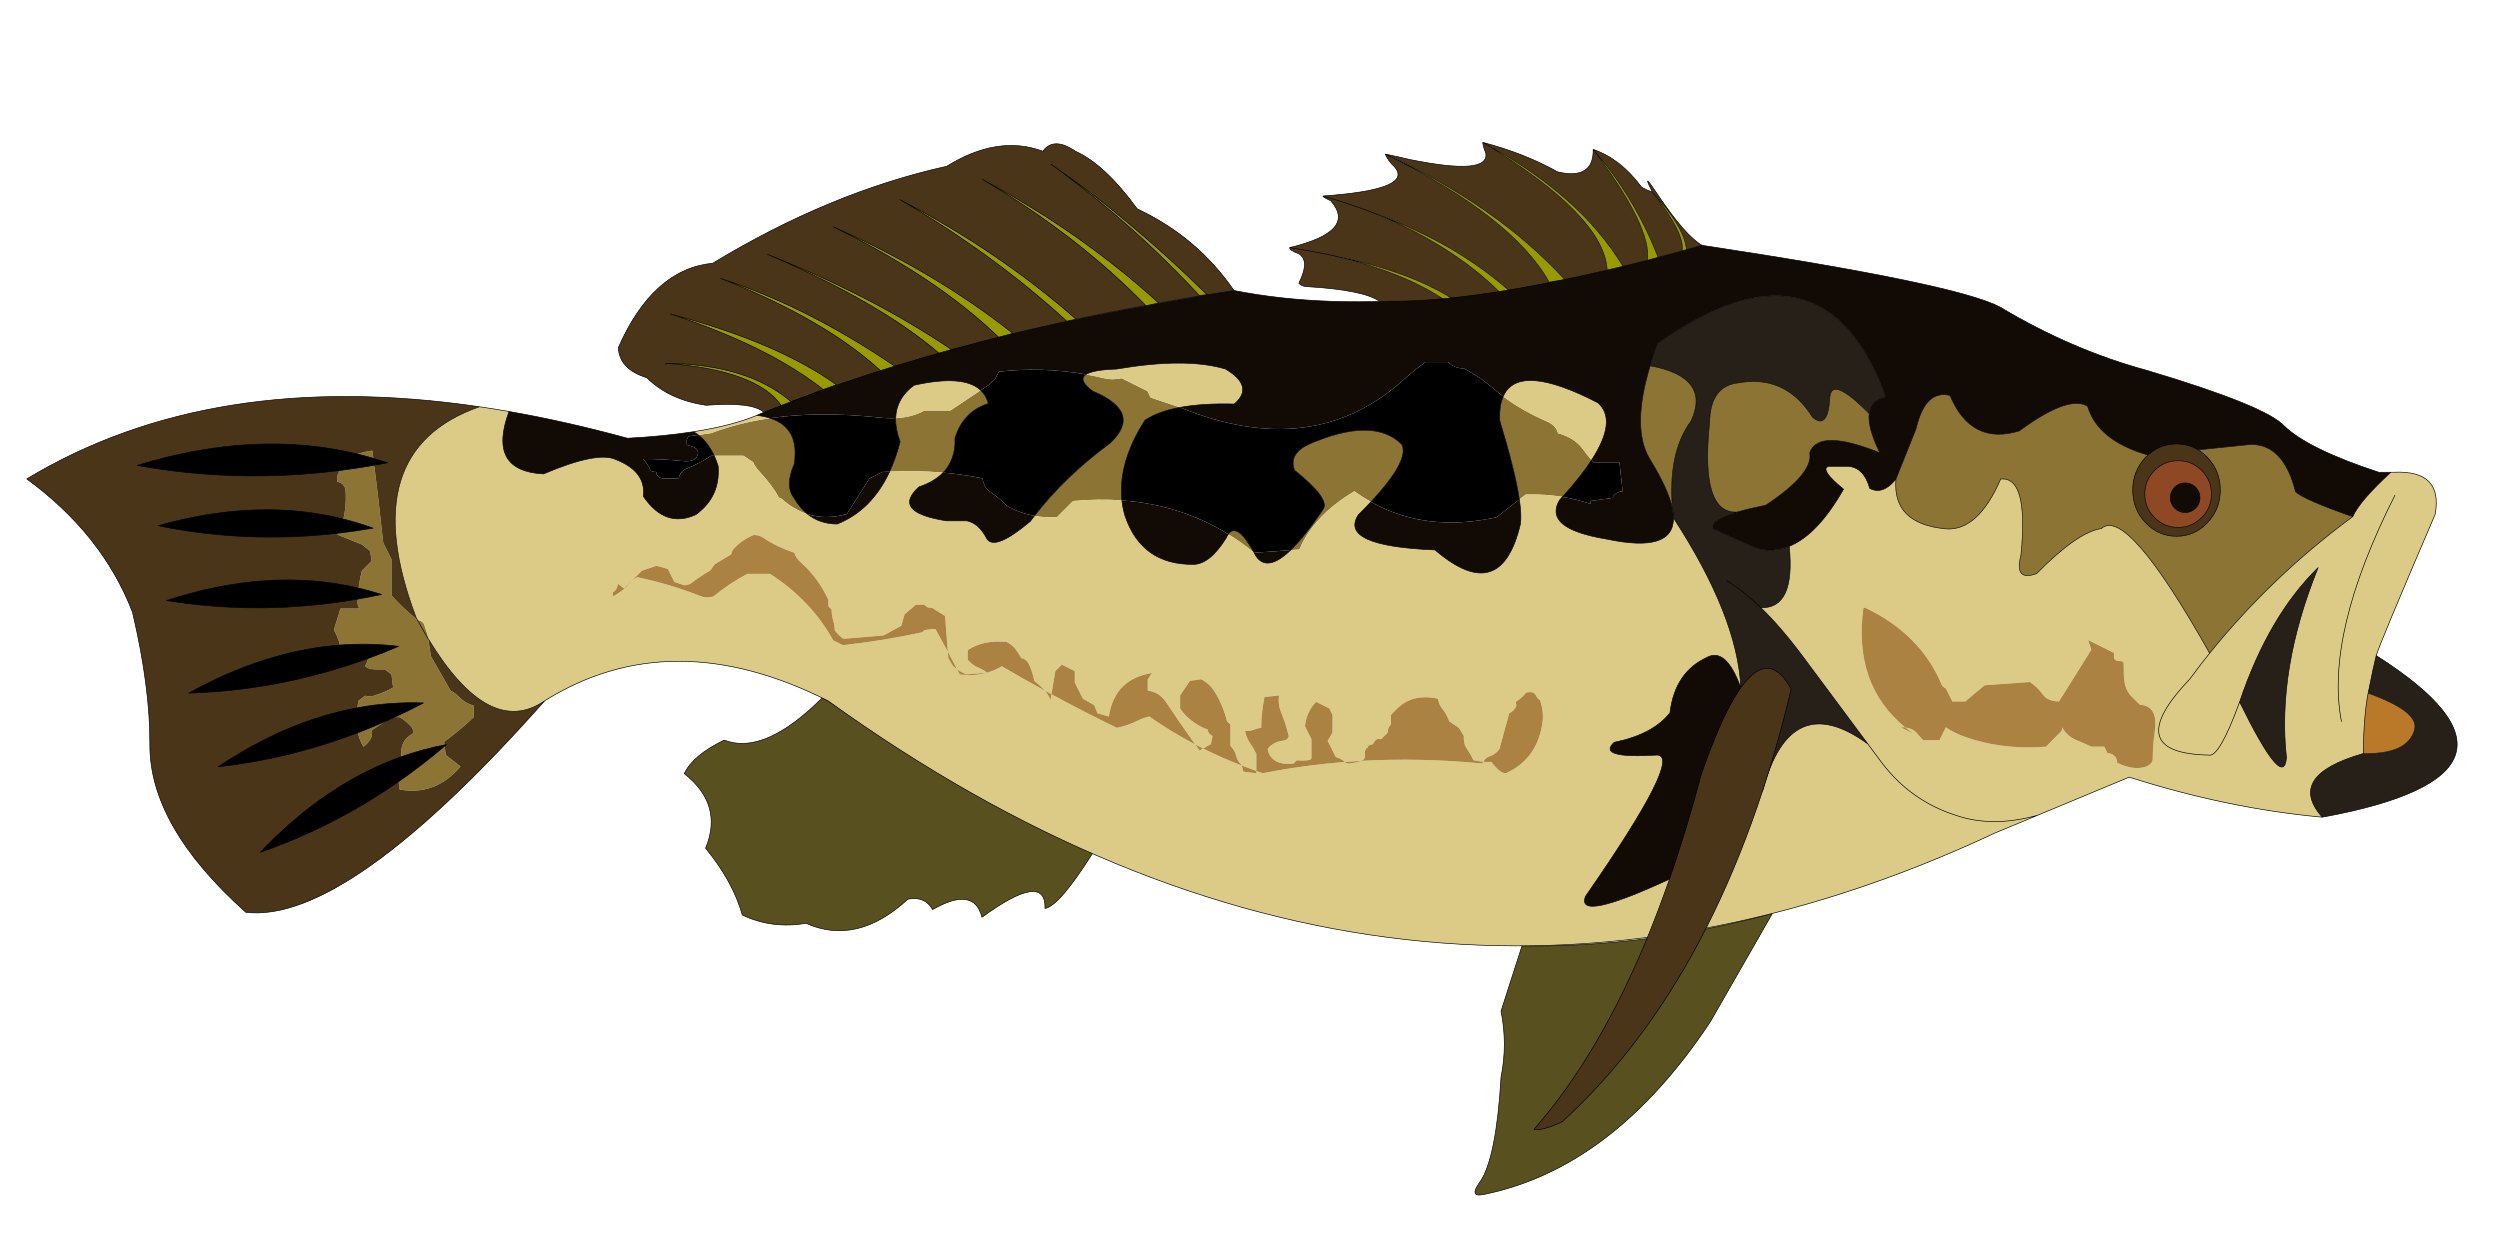 
<svg xmlns="http://www.w3.org/2000/svg" version="1.1" xmlns:xlink="http://www.w3.org/1999/xlink" preserveAspectRatio="none" x="0px" y="0px" width="3840px" height="1920px" viewBox="0 0 3840 1920">
<defs>
<g id="Layer5_0_FILL">
<path fill="#58501F" stroke="none" d="
M 1432.5 1397.1
Q 1496.26 1360.47 1508.3 1408.9 1606.714 1337.237 1605.15 1395.4 1626.813 1391.835 1677.85 1311.2
L 1262.85 1071.95
Q 1173.882 1160.83 1112.45 1136.85 1064.904 1159.482 1051 1188.25 1111.481 1235.897 1083.8 1302.85 1125.764 1353.969 1140.25 1405.5 1185.995 1427.168 1237.95 1418.15 1316.275 1453.174 1394.6 1381.1 1420.805 1376.212 1432.5 1397.1
M 2627.2 1569.25
L 2722.45 1403
Q 2530.125 1455.413 2337.8 1452.85
L 2305.6 1553.15
Q 2315.737 1603.8 2305.6 1654.45 2298.38 1778.452 2273.45 1815.25 2254.914 1840.199 2280.05 1834.5 2478.45 1793.7 2627.2 1569.25 Z"/>
</g>

<g id="Layer4_0_FILL">
<path fill="#8C7434" stroke="none" d="
M 644.15 952.85
Q 642.95 952.5 641.7 952.5 641.34 952.218 640.95 951.9 649.409 967.422 657.75 981.2
L 656.85 975.2 651.8 960.05
Q 651.8 958.8 651.2 958.05 647.65 953.8 644.15 952.85
M 532.75 704.35
Q 531.8 704.9 530.55 704.9 525.45 716.25 519.65 727.15 517.1 731.9 517.9 740.25 520.4 740.25 522.5 741.25 527.2 743.3 530.55 750.35 533.95 788 519.85 818.3 519.15 819.8 517.9 821.1
L 555.8 836.25 568.45 846.35 570.95 861.5 555.8 876.7
Q 549.95 899.35 549.2 924.65 548.95 932.8 553.3 934.8
L 522.95 934.8 512.85 967.65
Q 521.3 981.95 524.5 1000.7 525.35 1005.6 525.5 1010.6 524.6 1019.7 529.65 1011.65 533.75 1005.1 535.6 1000.5 543.25 1000.55 550.25 1002.4 558.7 1004.55 568.45 1005.55
L 560.85 1023.2
Q 565.55 1028 576 1028.15 583.55 1028.3 591.2 1028.25
L 601.3 1035.85 603.8 1056.05
Q 592.85 1062.7 574.3 1068.65 568.45 1070.5 560.85 1068.7
L 550.75 1076.25
Q 541.55 1119.85 558.35 1147 563.65 1143.4 568.5 1136.1 572.6 1129.85 570.95 1121.75
L 601.3 1101.55 613.9 1101.55
Q 623.85 1107.45 631.85 1116.45 635.55 1120.7 634.15 1126.8 607.95 1140.85 620.1 1177 620.2 1177.35 621.5 1177.35 624.25 1181.35 622.55 1182.15 615.05 1185.6 611.4 1192.5
L 613.9 1212.7
Q 668.75 1222.6 707.4 1177.35
L 684.65 1159.65 682.15 1139.45
Q 707.35 1121.1 727.6 1101.55
L 727.6 1083.85
Q 714.4 1080.2 705.35 1070.7 699.6 1064.65 692.25 1061.1
L 661.9 1008.05 657.75 981.2
Q 649.409 967.422 640.95 951.9 620.899 936.066 601.3 914.6
L 601.3 859 588.65 833.75
Q 580.6 757.95 572.1 693.1 571.75 690.6 570.95 694.8
L 570.95 692.25
Q 548.45 695.65 532.75 704.35
M 1092.3 665.3
L 1072.65 668.1
Q 1087.65 679.61 1097.05 700.05
L 1141.95 700.05 1156.85 710
Q 1159.4 716.65 1166.9 724.75 1187.1 746.7 1196.55 764.6 1199 764.6 1200.35 765.9 1219.204 782.91 1240.35 789.65 1228.66 780.318 1219.8 765.25 1205.176 746.512 1219.8 713.15 1228.929 657.314 1183 642.35 1134.329 649.444 1092.3 665.3
M 1886.65 820.5
Q 1907.141 833.192 1926.3 848.9 1900.232 801.674 1886.65 820.5
M 1696.75 581.15
Q 1682.374 577.721 1668.05 575.15 1655.251 583.706 1678.45 600.8 1755.43 633.083 1705.7 680.1 1635.237 732.242 1588.9 792.35 1605.511 795.376 1623.55 794.4
L 1648.35 769.55
Q 1687.14 765.966 1723.2 768.6 1716.879 711.161 1758.6 645.4 1778.988 631.96 1812.55 625.75 1812.371 625.671 1812.2 625.6
L 1767.5 610.7 1762.55 600.75 1722.85 580.9
Q 1708.1 584 1696.75 581.15
M 1366.5 724.35
Q 1409.25 722.502 1448.65 725.95 1468.128 705.721 1466.9 672.7 1479.817 631.934 1518.1 619.8 1514.836 607.446 1506.35 599.45
L 1459.7 630.55 1419.95 630.55
Q 1401.084 641.069 1375.75 642.3 1375.288 658.851 1382.6 678.45 1376.091 703.702 1366.5 724.35
M 2533.2 703.75
Q 2563.428 752.404 2569.1 782.9 2561.402 695.568 2597.5 646.8 2628.657 579.298 2534.65 561.75 2505.849 656.188 2533.2 703.75
M 2393.1 665.3
Q 2390.05 653.55 2377.15 647.85 2337.128 630.385 2308.9 608.95 2302.701 623.27 2303.55 645.95 2327.365 723.993 2333.7 767.2
L 2343.45 759.65
Q 2345.9 759.65 2348.4 759.6 2374.78 759.073 2399.9 763.2 2428.247 731.986 2444.65 706.65 2437.694 698.788 2432 690.7 2419.4 672.75 2393.1 665.3
M 2080.3 754.65
Q 2092.776 763.612 2105.75 770.9 2165.611 706.582 2153.15 682.6 2109.686 639.013 2009.85 682.6 1979.232 697.138 1988.35 722.25 2043.997 766.916 2032.15 782.6 2003.886 824.438 1982.35 845
L 1995.9 844.05
Q 2017.65 792.05 2080.3 754.65
M 2625.9 648.85
Q 2611.121 789.569 2668.2 786.55 2685.999 781.308 2712.25 776.05 2785.775 727.434 2779.75 695.6 2792.851 657.404 2887.45 695.6 2868.573 656.91 2871.1 635.35 2810.213 573.279 2810.4 614.35 2806.669 660.534 2784.05 640.7 2742.865 575.226 2670.5 588 2626.954 592.408 2625.9 648.85
M 3525.95 755.3
Q 3507.691 682.202 3457.2 682.6
L 3299.4 698.9
Q 3222.357 676.897 3206.7 624.2 3177.803 605.65 3101.6 661.85 3027.663 684.48 2995.2 607.35 2957.075 598.225 2943.25 657.95
L 2912.15 735.85
Q 2906.464 803.891 2987.05 812.15 3037.527 817.583 3073.05 735.85 3116.205 731.225 3104.2 852.65 3093.166 893.825 3128.25 881.1 3190.94 817.355 3227.65 811.85 3266.742 776.779 3394 1003.35 3490.108 884.498 3613.8 793.6 3537.779 766.923 3525.95 755.3 Z"/>

<path fill="#4B3519" stroke="none" d="
M 530.55 704.9
Q 531.8 704.9 532.75 704.35 548.45 695.65 570.95 692.25
L 570.95 694.8
Q 571.75 690.6 572.1 693.1 580.6 757.95 588.65 833.75
L 601.3 859 601.3 914.6
Q 620.899 936.066 640.95 951.9 640.066 950.252 639.15 948.55 542.466 692.804 736.45 624.75 325.25 564.313 41.05 735.6 157.208 820.433 203.5 940.2 230.717 1055.743 230.2 1143.65 229.483 1268.873 377.6 1401.3 532.277 1419.528 836.75 1076.35 751.224 1135.199 657.75 981.2
L 661.9 1008.05 692.25 1061.1
Q 699.6 1064.65 705.35 1070.7 714.4 1080.2 727.6 1083.85
L 727.6 1101.55
Q 707.35 1121.1 682.15 1139.45
L 684.65 1159.65 707.4 1177.35
Q 668.75 1222.6 613.9 1212.7
L 611.4 1192.5
Q 615.05 1185.6 622.55 1182.15 624.25 1181.35 621.5 1177.35 620.2 1177.35 620.1 1177 607.95 1140.85 634.15 1126.8 635.55 1120.7 631.85 1116.45 623.85 1107.45 613.9 1101.55
L 601.3 1101.55 570.95 1121.75
Q 572.6 1129.85 568.5 1136.1 563.65 1143.4 558.35 1147 541.55 1119.85 550.75 1076.25
L 560.85 1068.7
Q 568.45 1070.5 574.3 1068.65 592.85 1062.7 603.8 1056.05
L 601.3 1035.85 591.2 1028.25
Q 583.55 1028.3 576 1028.15 565.55 1028 560.85 1023.2
L 568.45 1005.55
Q 558.7 1004.55 550.25 1002.4 543.25 1000.55 535.6 1000.5 533.75 1005.1 529.65 1011.65 524.6 1019.7 525.5 1010.6 525.35 1005.6 524.5 1000.7 521.3 981.95 512.85 967.65
L 522.95 934.8 553.3 934.8
Q 548.95 932.8 549.2 924.65 549.95 899.35 555.8 876.7
L 570.95 861.5 568.45 846.35 555.8 836.25 517.9 821.1
Q 519.15 819.8 519.85 818.3 533.95 788 530.55 750.35 527.2 743.3 522.5 741.25 520.4 740.25 517.9 740.25 517.1 731.9 519.65 727.15 525.45 716.25 530.55 704.9 Z"/>

<path fill="#000000" stroke="none" d="
M 1057.55 670.25
Q 1050 682.75 1058.65 684.6 1070.8 686.85 1072.45 695.1 1070.9 710.9 1047.25 708.1 1017.8 704.95 988.05 705 994.15 711.4 999.1 722.05 1000.45 724.9 1007.9 724.9 1009.35 735.8 1022.8 734.8 1032.8 734.85 1042.65 734.8 1044.15 723.9 1055.4 719.4 1073 712.55 1092.3 700.05
L 1097.05 700.05
Q 1087.65 679.61 1072.65 668.1
L 1057.55 670.25
M 1375.75 642.3
Q 1363.784 642.894 1350.35 641.4 1258.651 631.299 1183 642.35 1228.929 657.314 1219.8 713.15 1205.176 746.512 1219.8 765.25 1228.66 780.318 1240.35 789.65 1268.538 798.643 1300.8 789.45
L 1335.55 734.8 1355.45 724.9
Q 1361.009 724.576 1366.5 724.35 1376.091 703.702 1382.6 678.45 1375.288 658.851 1375.75 642.3
M 1529.2 580.9
L 1519.25 590.85 1506.35 599.45
Q 1514.836 607.446 1518.1 619.8 1479.817 631.934 1466.9 672.7 1468.128 705.721 1448.65 725.95 1480.061 728.694 1509.35 734.8 1510.7 748.3 1520.55 755.1 1535.1 765.15 1544.1 774.55 1546.55 777 1549.5 778.65 1568.079 788.635 1588.9 792.35 1635.237 732.242 1705.7 680.1 1755.43 633.083 1678.45 600.8 1655.251 583.706 1668.05 575.15 1600.227 563.103 1534.15 570.95
L 1529.2 580.9
M 2447.7 710
Q 2446.162 708.34 2444.65 706.65 2428.247 731.986 2399.9 763.2 2421.922 766.826 2442.95 774 2443.015 771.871 2442.75 769.55
L 2477.5 764.6
Q 2477.5 762.1 2478.75 760.85 2482.35 757.1 2487.65 755.45 2489.9 754.65 2492.4 754.65
L 2487.4 710 2447.7 710
M 2224.3 556.1
L 2189.5 556.1
Q 2171.75 569.1 2156.8 582.6 2016.568 709.444 1812.55 625.75 1778.988 631.96 1758.6 645.4 1716.879 711.161 1723.2 768.6 1813.392 775.163 1886.65 820.5 1900.232 801.674 1926.3 848.9 1926.346 848.955 1926.4 849
L 1982.35 845
Q 2003.886 824.438 2032.15 782.6 2043.997 766.916 1988.35 722.25 1979.232 697.138 2009.85 682.6 2109.686 639.013 2153.15 682.6 2165.611 706.582 2105.75 770.9 2190.99 818.65 2298.75 794.4
L 2333.7 767.2
Q 2327.365 723.993 2303.55 645.95 2302.701 623.27 2308.9 608.95 2303.634 604.921 2298.75 600.75
L 2273.95 580.9 2249.1 566
Q 2241.6 566.1 2235.25 563.45 2229.25 561.05 2224.3 556.1 Z"/>

<path fill="#DBCB87" stroke="none" d="
M 1072.65 668.1
L 1092.3 665.3
Q 1134.329 649.444 1183 642.35 1173.865 639.362 1162.55 638 1129.44 651.705 1081.35 660.4 1073.459 661.827 1065.15 663.1 1069.067 665.359 1072.65 668.1
M 1668.05 575.15
Q 1682.374 577.721 1696.75 581.15 1708.1 584 1722.85 580.9
L 1762.55 600.75 1767.5 610.7 1812.2 625.6
Q 1812.371 625.671 1812.55 625.75 1847.164 619.327 1895.8 620.6 1927.345 593.75 1882.55 566.9 1822.235 548.558 1714.8 566.9 1678.815 568.038 1668.05 575.15
M 1375.75 642.3
Q 1401.084 641.069 1419.95 630.55
L 1459.7 630.55 1506.35 599.45
Q 1480.122 574.773 1404.05 591.7 1376.663 611.81 1375.75 642.3
M 2377.15 647.85
Q 2390.05 653.55 2393.1 665.3 2419.4 672.75 2432 690.7 2437.694 698.788 2444.65 706.65 2484.386 645.525 2454.6 618.8 2332.251 555.419 2308.9 608.95 2337.128 630.385 2377.15 647.85
M 2621.85 1009.75
Q 2651.049 993.818 2673.9 1056.3 2668.902 946.803 2570.4 795.45 2570.944 849.809 2468.5 828.15 2417.698 819.878 2399.8 804.3 2398.087 802.809 2396.65 801.25 2384.015 787.245 2395.65 767.85 2397.81 765.511 2399.9 763.2 2374.78 759.073 2348.4 759.6 2345.9 759.65 2343.45 759.65
L 2333.7 767.2
Q 2337.331 791.649 2335.35 804.95 2305.417 931.751 2204.2 844.7 2055.682 838.649 2086.25 791.05 2096.823 780.522 2105.75 770.9 2092.776 763.612 2080.3 754.65 2017.65 792.05 1995.9 844.05
L 1982.35 845
Q 1945.904 879.9 1928.85 853.65 1927.556 851.203 1926.3 848.9 1907.141 833.192 1886.65 820.5 1884.929 822.919 1883.4 826.4 1858.2 866.764 1833 866.9 1753.642 867.681 1728.05 792.5 1724.562 780.733 1723.2 768.6 1687.14 765.966 1648.35 769.55
L 1623.55 794.4
Q 1605.511 795.376 1588.9 792.35 1585.692 796.548 1582.6 800.75 1527.425 847.107 1515.65 827.2 1503.597 803.832 1485.05 799.95
L 1453.65 799.95
Q 1368.729 786.663 1411.5 747.9 1435.088 740.022 1448.65 725.95 1409.25 722.502 1366.5 724.35 1338.93 783.754 1285.9 804.9 1259.379 804.828 1240.35 789.65 1219.204 782.91 1200.35 765.9 1199 764.6 1196.55 764.6 1187.1 746.7 1166.9 724.75 1159.4 716.65 1156.85 710
L 1141.95 700.05 1097.05 700.05
Q 1100.405 707.376 1103.05 715.85 1106.881 762.825 1068.8 790.5 1021.974 811.996 988.1 762.25 992.823 724.262 945.8 705.8 917.483 692.734 834.85 727.95 747.898 723.48 781.9 632.05 759.003 628.047 736.45 624.75 542.466 692.804 639.15 948.55 640.066 950.252 640.95 951.9 641.34 952.218 641.7 952.5 642.95 952.5 644.15 952.85 647.65 953.8 651.2 958.05 651.8 958.8 651.8 960.05
L 656.85 975.2 657.75 981.2
Q 751.224 1135.199 836.75 1076.35 1030.969 955.108 1271.75 1076.35 2149.284 1708.333 3064.3 1279.5
L 3129.9 1252.2
Q 3060.308 1271.741 3003.8 1252.2 2935.375 1230.128 2891.3 1172.65
L 2869.05 1142.75
Q 2749.836 1056.044 2707.75 1213.55
L 2564.3 1350.35
Q 2419.929 1417.239 2435.3 1376.8 2586.526 1159.152 2544.8 1159.8 2451.745 1165.382 2479.45 1140.2 2538.929 1128.129 2565.05 1094.9 2572.471 1032.672 2621.85 1009.75
M 1770.75 1033.6
Q 1769.776 1033.948 1769.15 1034.6 1766.8 1036.95 1764.9 1040.55 1764.15 1042.05 1762.9 1043.3
L 1762.9 1060.75
Q 1780.85 1063.25 1790.6 1077.95 1812.607 1111.091 1835.8 1143.45 1841.901 1146.649 1848.05 1149.7
L 1860 1142.9 1862.5 1130.45
Q 1860 1129.2 1858.1 1127.35 1856.25 1125.5 1855.4 1122.9 1855.05 1121.75 1855.05 1120.5 1846.6 1117.85 1836.95 1111.6 1821.35 1101.55 1812.7 1088.1
L 1812.7 1068.2 1827.65 1045.8 1845.05 1043.3
Q 1856.65 1049.75 1862.35 1057.65 1876.45 1077.1 1884.9 1108.05
L 1889.9 1113 1889.9 1145.4
Q 1896.7 1152.8 1898.6 1160.65 1900.8 1169.6 1907.3 1175.25
L 1907.45 1175.95
Q 1918.469 1180.248 1929.75 1184.25
L 1929.75 1157.85
Q 1925.3 1149.1 1919.85 1141.15 1914.7 1133.65 1912.3 1123 1921.05 1123.1 1928.5 1120 1932.45 1118.35 1937.2 1118 1937.2 1105.4 1938.65 1093.3 1940 1082.2 1942.2 1070.7
L 1964.6 1068.2
Q 1962.8 1081.9 1967.35 1093 1974.65 1110.65 1979.55 1130.45 1978.45 1136.85 1969.85 1137.85 1955 1139.8 1947.15 1150.35 1948.75 1162.15 1959.05 1168.65 1968.8 1174.8 1987 1172.8
L 1992 1167.8
Q 2001.7 1168.9 2009.75 1167.6 2014.85 1166.9 2014.4 1162.8
L 2014.4 1135.45 2004.45 1115.5
Q 2005.55 1104.4 2010 1094.75 2014.6 1084.65 2021.85 1078.15
L 2041.8 1088.1 2046.75 1098.1 2046.75 1125.45 2039.3 1137.9 2051.75 1162.8
Q 2060.978 1165.592 2065.7 1170.4 2078.094 1169.429 2090.55 1168.7 2095.813 1166.878 2096.55 1162.8 2096.55 1161.55 2096.4 1160.35 2095.2 1151.5 2100.45 1148.4 2101.55 1147.85 2101.55 1145.4
L 2109 1142.9
Q 2110.4 1140.45 2111.85 1138.15 2114.3 1134.35 2119 1135.15 2120.2 1135.45 2121.45 1135.45
L 2131.4 1125.45
Q 2131.4 1122.95 2132 1120.65 2132.65 1118 2134.15 1115.7 2135.15 1114.25 2136.4 1113
L 2136.4 1098.1
Q 2140.9 1093.8 2145.15 1089.35 2168.9 1064.7 2208.6 1073.2 2210.15 1082.65 2216.45 1090.25 2222.45 1097.5 2226.05 1108.05
L 2240.95 1118 2248.45 1130.45
Q 2247.8 1142.2 2252.25 1148.7 2258.5 1157.85 2263.4 1167.8
L 2278.3 1170.3
Q 2281.6 1163.65 2288.65 1161.45 2297.35 1158.65 2303.2 1150.35
L 2318.15 1095.6
Q 2324.95 1092.6 2328.9 1084.8 2329.6 1083.45 2328.1 1078.15 2336.65 1072.9 2342.95 1065.15 2344.45 1063.25 2348.05 1063.2 2356.8 1062.35 2360.15 1069.75 2361.7 1073.15 2365.45 1075.65 2371.45 1092.6 2369.4 1108.55 2362 1165.4 2313.2 1187.7 2307.55 1187.6 2302.65 1183.35 2295.75 1177.3 2290.75 1170.3
L 2278.3 1170.3
Q 2277.05 1172.75 2276.1 1172.65 2180.961 1163.638 2090.55 1168.7 2090.445 1168.768 2090.35 1168.8 2081.25 1172.15 2071.65 1172.8 2067.85 1172.75 2066.25 1170.95 2065.996 1170.672 2065.7 1170.4 2001.504 1175.444 1939.7 1187.7 1934.698 1185.999 1929.75 1184.25
L 1929.75 1187.7 1909.8 1185.25 1907.45 1175.95
Q 1876.615 1163.949 1848.05 1149.7
L 1842.6 1152.85
Q 1839.204 1148.168 1835.8 1143.45 1798.575 1123.949 1765.4 1100.55 1755.95 1102.7 1747.4 1106.95 1733.2 1114.1 1715.6 1118 1664.891 1093.366 1615.05 1066.35
L 1613.5 1075.65
Q 1611.459 1068.55 1604.85 1060.8 1571.63 1042.634 1538.8 1023.4 1527.941 1029.834 1516.2 1033.2 1516.302 1033.277 1516.4 1033.35
L 1515.4 1033.4
Q 1495.925 1038.834 1474.05 1035.85 1471.965 1031.761 1469.9 1027.7
L 1464.1 1023.4 1456.65 1010.95 1455.85 1001
Q 1446.162 982.84 1436.7 966.1 1427.95 966 1419.9 968.3 1418.05 968.7 1416.8 971.1 1356.75 984.2 1294.8 991
L 1279.85 983.55
Q 1245.45 921.65 1182.75 881.45
L 1147.9 881.45
Q 1120.3 895.95 1095.6 916.3 1084.45 919.15 1075.55 915.5 1032.1 897.95 978.55 886.45
L 971.15 891.35 970.45 892.05
Q 969.557 893.023 968.75 894.05 958.55 907.1 941.2 916.3
L 941.2 911.35
Q 941.2 910.1 941.75 909.75 946.6 906.75 948.1 901.25 948.7 898.9 948.7 896.4
L 958.65 903.85 970.45 892.05
Q 970.767 891.733 971.1 891.4
L 971.15 891.35 986.05 876.5 1008.45 869 1025.85 874 1035.85 893.9 1050.75 898.9
Q 1058.05 898.6 1062 895.55 1076.1 884.7 1090.6 876.5
L 1098.1 866.5 1123 851.6
Q 1124.1 846.5 1126.95 843.2 1138.8 829.55 1157.85 821.7 1166.05 821.75 1172.4 826.05 1192.55 839.8 1220.1 849.1 1221.8 856.6 1230.15 863.95 1256.45 887.25 1272.4 921.3
L 1272.4 931.25 1277.35 936.25
Q 1277.4 946.2 1280.3 955.2 1281.95 960.25 1282.35 968.6 1287.95 975.35 1293.3 979.8 1294.8 981.05 1297.3 981.05
L 1357.05 976.1 1384.4 961.15 1389.4 943.7 1406.85 928.75 1419.3 928.75
Q 1421.75 931.25 1424.75 932.75 1426.75 933.75 1429.25 933.75 1430.5 933.75 1431.75 933.75
L 1451.65 946.2 1455.85 1001
Q 1462.826 1014.006 1469.9 1027.7
L 1474.05 1030.85 1484 1035.85 1515.4 1033.4
Q 1515.797 1033.316 1516.2 1033.2 1509.439 1028.203 1501.85 1025 1493.35 1021.3 1486.5 1013.45
L 1486.5 998.5
Q 1510.65 982.55 1546.25 986.05 1555.25 991 1559.8 997.05 1565.7 1004.8 1568.7 1010.95 1577.15 1012.35 1581.4 1022.2 1586.4 1033.7 1588.6 1045.8 1597.05 1052.35 1603.1 1058.85 1604.011 1059.84 1604.85 1060.8 1609.945 1063.61 1615.05 1066.35
L 1620.95 1030.85 1630.95 1020.9 1650.85 1030.85 1650.85 1048.3 1663.3 1073.2 1680.75 1083.15 1685.7 1095.6 1703.15 1100.55
Q 1712.239 1042.137 1770.75 1033.6
M 3677.3 725.35
L 3672.35 725.35
Q 3624.348 769.481 3613.8 793.6 3490.108 884.498 3394 1003.35 3378.496 1022.52 3363.95 1042.55 3254.89 1156.874 3392.35 1159.8 3408.653 1164.435 3440.05 1078.15 3484.467 946.268 3560.65 871.85 3497.199 1028.552 3512 1163.85 3507.645 1216.019 3440.05 1078.15 3408.653 1164.435 3392.35 1159.8 3254.89 1156.874 3363.95 1042.55 3378.496 1022.52 3394 1003.35 3266.742 776.779 3227.65 811.85 3190.94 817.355 3128.25 881.1 3093.166 893.825 3104.2 852.65 3116.205 731.225 3073.05 735.85 3037.527 817.583 2987.05 812.15 2906.464 803.891 2912.15 735.85 2892.025 760.815 2871.9 750.1 2863.088 718.4 2839.45 716.35
L 2808.3 716.35
Q 2794.733 721.254 2831.65 751.4 2791.703 821.537 2748.25 839.1 2757.958 935.257 2704.65 933.4 2736.101 963.891 2769.75 1009.2
L 2869.05 1142.75 2891.3 1172.65
Q 2935.375 1230.128 3003.8 1252.2 3060.308 1271.741 3129.9 1252.2
L 3270.5 1193.7
Q 3421.678 1241.893 3566.95 1255.2 3510.863 1191.648 3630 1157.45 3630.685 1098.987 3637.5 1064.6 3645.39 1024.515 3649.9 1007 3653.685 992.188 3740.4 790 3752.795 721.997 3677.3 725.35
M 2998.8 1077.4
L 3018.65 1077.4 3048.45 1052.55 3117.95 1047.6
Q 3129.2 1054.9 3138.15 1067.2 3145.45 1077.2 3162.65 1077.4
L 3212.3 997.95 3207.3 983.05 3247.05 1002.9
Q 3247.05 1005.4 3246.95 1007.9 3246.55 1016.05 3257.1 1015.4 3259.45 1015.3 3261.95 1017.8 3261.9 1027.7 3262.25 1037.65 3262.95 1056.55 3271.85 1067.45
L 3286.75 1082.35
Q 3315.3 1084.45 3309.8 1122.5 3306.65 1144.45 3306.6 1166.75 3305 1175.05 3293.55 1178.35 3276 1183.1 3252 1171.7 3252 1166.75 3249.7 1163.35 3247 1159.3 3241.8 1157.65 3239.55 1156.85 3237.1 1156.85
L 3232.15 1146.9 3212.3 1146.9
Q 3202.15 1141.95 3192 1138 3174.85 1131.5 3167.6 1117.1 3167.6 1122.05 3165.1 1124.35 3158.5 1130.5 3147.65 1141.85 3145.25 1144.4 3142.75 1146.9 3085.25 1151.55 3033.6 1136.8 3005.3 1128.75 2988.85 1117.1
L 2978.95 1136.95 2954.1 1136.95
Q 2949.15 1132 2944.75 1126.6 2938.485 1118.907 2926.4 1117.3 2932.523 1122.34 2939.2 1127.05
L 2919.35 1117.1
Q 2921.8 1117.1 2924.3 1117.1 2925.374 1117.19 2926.4 1117.3 2846.219 1051.606 2862.2 933.7 2862.25 933.4 2864.75 933.4 2949.65 973.75 2982.2 1051.2 2983.85 1055.15 2988.85 1057.55
L 2998.8 1077.4
M 3678.6 760.75
Q 3570.73 974.291 3596.45 1108.25 3570.73 974.291 3678.6 760.75 Z"/>

<path fill="#120A04" stroke="none" d="
M 834.85 727.95
Q 917.483 692.734 945.8 705.8 992.823 724.262 988.1 762.25 1021.974 811.996 1068.8 790.5 1106.881 762.825 1103.05 715.85 1100.405 707.376 1097.05 700.05
L 1092.3 700.05
Q 1073 712.55 1055.4 719.4 1044.15 723.9 1042.65 734.8 1032.8 734.85 1022.8 734.8 1009.35 735.8 1007.9 724.9 1000.45 724.9 999.1 722.05 994.15 711.4 988.05 705 1017.8 704.95 1047.25 708.1 1070.9 710.9 1072.45 695.1 1070.8 686.85 1058.65 684.6 1050 682.75 1057.55 670.25
L 1072.65 668.1
Q 1069.067 665.359 1065.15 663.1 1020.362 670.101 963.8 673.15 870.033 647.454 781.9 632.05 747.898 723.48 834.85 727.95
M 1926.3 848.9
Q 1927.556 851.203 1928.85 853.65 1945.904 879.9 1982.35 845
L 1926.4 849
Q 1926.346 848.955 1926.3 848.9
M 1883.4 826.4
Q 1884.929 822.919 1886.65 820.5 1813.392 775.163 1723.2 768.6 1724.562 780.733 1728.05 792.5 1753.642 867.681 1833 866.9 1858.2 866.764 1883.4 826.4
M 1448.65 725.95
Q 1435.088 740.022 1411.5 747.9 1368.729 786.663 1453.65 799.95
L 1485.05 799.95
Q 1503.597 803.832 1515.65 827.2 1527.425 847.107 1582.6 800.75 1585.692 796.548 1588.9 792.35 1568.079 788.635 1549.5 778.65 1546.55 777 1544.1 774.55 1535.1 765.15 1520.55 755.1 1510.7 748.3 1509.35 734.8 1480.061 728.694 1448.65 725.95
M 1366.5 724.35
Q 1361.009 724.576 1355.45 724.9
L 1335.55 734.8 1300.8 789.45
Q 1268.538 798.643 1240.35 789.65 1259.379 804.828 1285.9 804.9 1338.93 783.754 1366.5 724.35
M 2105.75 770.9
Q 2096.823 780.522 2086.25 791.05 2055.682 838.649 2204.2 844.7 2305.417 931.751 2335.35 804.95 2337.331 791.649 2333.7 767.2
L 2298.75 794.4
Q 2190.99 818.65 2105.75 770.9
M 2673.9 1056.3
Q 2651.049 993.818 2621.85 1009.75 2572.471 1032.672 2565.05 1094.9 2538.929 1128.129 2479.45 1140.2 2451.745 1165.382 2544.8 1159.8 2586.526 1159.152 2435.3 1376.8 2419.929 1417.239 2564.3 1350.35
L 2707.75 1213.55 2673.9 1056.3
M 3457.2 682.6
Q 3507.691 682.202 3525.95 755.3 3537.779 766.923 3613.8 793.6 3624.348 769.481 3672.35 725.35
L 3653.65 725.35
Q 3545.629 689.876 3508.6 654.4 3480.786 623.666 3298.85 569.25 3182.377 537.786 3071.8 471.5 3003.15 435.591 2614.5 376.85 2179.324 502.229 1895.4 446.25 1440.096 519.359 1184.25 627.6 1174.352 633.119 1162.55 638 1173.865 639.362 1183 642.35 1258.651 631.299 1350.35 641.4 1363.784 642.894 1375.75 642.3 1376.663 611.81 1404.05 591.7 1480.122 574.773 1506.35 599.45
L 1519.25 590.85 1529.2 580.9 1534.15 570.95
Q 1600.227 563.103 1668.05 575.15 1678.815 568.038 1714.8 566.9 1822.235 548.558 1882.55 566.9 1927.345 593.75 1895.8 620.6 1847.164 619.327 1812.55 625.75 2016.568 709.444 2156.8 582.6 2171.75 569.1 2189.5 556.1
L 2224.3 556.1
Q 2229.25 561.05 2235.25 563.45 2241.6 566.1 2249.1 566
L 2273.95 580.9 2298.75 600.75
Q 2303.634 604.921 2308.9 608.95 2332.251 555.419 2454.6 618.8 2484.386 645.525 2444.65 706.65 2446.162 708.34 2447.7 710
L 2487.4 710 2492.4 754.65
Q 2489.9 754.65 2487.65 755.45 2482.35 757.1 2478.75 760.85 2477.5 762.1 2477.5 764.6
L 2442.75 769.55
Q 2443.015 771.871 2442.95 774 2421.922 766.826 2399.9 763.2 2397.81 765.511 2395.65 767.85 2384.015 787.245 2396.65 801.25 2398.087 802.809 2399.8 804.3 2417.698 819.878 2468.5 828.15 2570.944 849.809 2570.4 795.45 2569.638 789.09 2569.1 782.9 2563.428 752.404 2533.2 703.75 2505.849 656.188 2534.65 561.75 2539.701 545.276 2546.45 527.35 2801.013 347.541 2896.7 609.55 2873.619 614.222 2871.1 635.35 2868.573 656.91 2887.45 695.6 2792.851 657.404 2779.75 695.6 2785.775 727.434 2712.25 776.05 2685.999 781.308 2668.2 786.55 2624.483 799.483 2631.8 812.4
L 2698 842.25
Q 2723.684 849.085 2748.25 839.1 2791.703 821.537 2831.65 751.4 2794.733 721.254 2808.3 716.35
L 2839.45 716.35
Q 2863.088 718.4 2871.9 750.1 2892.025 760.815 2912.15 735.85
L 2943.25 657.95
Q 2957.075 598.225 2995.2 607.35 3027.663 684.48 3101.6 661.85 3177.803 605.65 3206.7 624.2 3222.357 676.897 3299.4 698.9
L 3457.2 682.6 Z"/>

<path fill="#272018" stroke="none" d="
M 2570.4 795.45
Q 2570.34 789.624 2569.1 782.9 2569.638 789.09 2570.4 795.45
M 3440.05 1078.15
Q 3507.645 1216.019 3512 1163.85 3497.199 1028.552 3560.65 871.85 3484.467 946.268 3440.05 1078.15
M 3649.9 1007
Q 3645.39 1024.515 3637.5 1064.6 3716.242 1093.026 3708.95 1120.45 3698.715 1159.101 3630 1157.45 3510.863 1191.648 3566.95 1255.2 3934.622 1187.994 3649.9 1007
M 2668.2 786.55
Q 2611.121 789.569 2625.9 648.85 2626.954 592.408 2670.5 588 2742.865 575.226 2784.05 640.7 2806.669 660.534 2810.4 614.35 2810.213 573.279 2871.1 635.35 2873.619 614.222 2896.7 609.55 2801.013 347.541 2546.45 527.35 2539.701 545.276 2534.65 561.75 2628.657 579.298 2597.5 646.8 2561.402 695.568 2569.1 782.9 2570.34 789.624 2570.4 795.45 2668.902 946.803 2673.9 1056.3
L 2707.75 1213.55
Q 2749.836 1056.044 2869.05 1142.75
L 2769.75 1009.2
Q 2736.101 963.891 2704.65 933.4 2677.773 907.356 2652.5 892.15 2677.773 907.356 2704.65 933.4 2757.958 935.257 2748.25 839.1 2723.684 849.085 2698 842.25
L 2631.8 812.4
Q 2624.483 799.483 2668.2 786.55 Z"/>

<path fill="#BA7929" stroke="none" d="
M 3637.5 1064.6
Q 3630.685 1098.987 3630 1157.45 3698.715 1159.101 3708.95 1120.45 3716.242 1093.026 3637.5 1064.6 Z"/>

<path fill="#AB8242" stroke="none" d="
M 968.75 894.05
Q 969.557 893.023 970.45 892.05
L 958.65 903.85 948.7 896.4
Q 948.7 898.9 948.1 901.25 946.6 906.75 941.75 909.75 941.2 910.1 941.2 911.35
L 941.2 916.3
Q 958.55 907.1 968.75 894.05
M 971.15 891.35
L 971.1 891.4
Q 970.767 891.733 970.45 892.05
L 971.15 891.35
M 2065.7 1170.4
Q 2065.996 1170.672 2066.25 1170.95 2067.85 1172.75 2071.65 1172.8 2081.25 1172.15 2090.35 1168.8 2090.445 1168.768 2090.55 1168.7 2078.094 1169.429 2065.7 1170.4
M 2276.1 1172.65
Q 2277.05 1172.75 2278.3 1170.3
L 2263.4 1167.8
Q 2258.5 1157.85 2252.25 1148.7 2247.8 1142.2 2248.45 1130.45
L 2240.95 1118 2226.05 1108.05
Q 2222.45 1097.5 2216.45 1090.25 2210.15 1082.65 2208.6 1073.2 2168.9 1064.7 2145.15 1089.35 2140.9 1093.8 2136.4 1098.1
L 2136.4 1113
Q 2135.15 1114.25 2134.15 1115.7 2132.65 1118 2132 1120.65 2131.4 1122.95 2131.4 1125.45
L 2121.45 1135.45
Q 2120.2 1135.45 2119 1135.15 2114.3 1134.35 2111.85 1138.15 2110.4 1140.45 2109 1142.9
L 2101.55 1145.4
Q 2101.55 1147.85 2100.45 1148.4 2095.2 1151.5 2096.4 1160.35 2096.55 1161.55 2096.55 1162.8 2095.813 1166.878 2090.55 1168.7 2180.961 1163.638 2276.1 1172.65
M 2365.45 1075.65
Q 2361.7 1073.15 2360.15 1069.75 2356.8 1062.35 2348.05 1063.2 2344.45 1063.25 2342.95 1065.15 2336.65 1072.9 2328.1 1078.15 2329.6 1083.45 2328.9 1084.8 2324.95 1092.6 2318.15 1095.6
L 2303.2 1150.35
Q 2297.35 1158.65 2288.65 1161.45 2281.6 1163.65 2278.3 1170.3
L 2290.75 1170.3
Q 2295.75 1177.3 2302.65 1183.35 2307.55 1187.6 2313.2 1187.7 2362 1165.4 2369.4 1108.55 2371.45 1092.6 2365.45 1075.65
M 1469.9 1027.7
Q 1471.965 1031.761 1474.05 1035.85 1495.925 1038.834 1515.4 1033.4
L 1484 1035.85 1474.05 1030.85 1469.9 1027.7
M 1515.4 1033.4
L 1516.4 1033.35
Q 1516.302 1033.277 1516.2 1033.2 1515.797 1033.316 1515.4 1033.4
M 1613.5 1075.65
L 1615.05 1066.35
Q 1609.945 1063.61 1604.85 1060.8 1611.459 1068.55 1613.5 1075.65
M 1568.7 1010.95
Q 1565.7 1004.8 1559.8 997.05 1555.25 991 1546.25 986.05 1510.65 982.55 1486.5 998.5
L 1486.5 1013.45
Q 1493.35 1021.3 1501.85 1025 1509.439 1028.203 1516.2 1033.2 1527.941 1029.834 1538.8 1023.4 1571.63 1042.634 1604.85 1060.8 1604.011 1059.84 1603.1 1058.85 1597.05 1052.35 1588.6 1045.8 1586.4 1033.7 1581.4 1022.2 1577.15 1012.35 1568.7 1010.95
M 1455.85 1001
L 1456.65 1010.95 1464.1 1023.4 1469.9 1027.7
Q 1462.826 1014.006 1455.85 1001
M 1357.05 976.1
L 1297.3 981.05
Q 1294.8 981.05 1293.3 979.8 1287.95 975.35 1282.35 968.6 1281.95 960.25 1280.3 955.2 1277.4 946.2 1277.35 936.25
L 1272.4 931.25 1272.4 921.3
Q 1256.45 887.25 1230.15 863.95 1221.8 856.6 1220.1 849.1 1192.55 839.8 1172.4 826.05 1166.05 821.75 1157.85 821.7 1138.8 829.55 1126.95 843.2 1124.1 846.5 1123 851.6
L 1098.1 866.5 1090.6 876.5
Q 1076.1 884.7 1062 895.55 1058.05 898.6 1050.75 898.9
L 1035.85 893.9 1025.85 874 1008.45 869 986.05 876.5 971.15 891.35 978.55 886.45
Q 1032.1 897.95 1075.55 915.5 1084.45 919.15 1095.6 916.3 1120.3 895.95 1147.9 881.45
L 1182.75 881.45
Q 1245.45 921.65 1279.85 983.55
L 1294.8 991
Q 1356.75 984.2 1416.8 971.1 1418.05 968.7 1419.9 968.3 1427.95 966 1436.7 966.1 1446.162 982.84 1455.85 1001
L 1451.65 946.2 1431.75 933.75
Q 1430.5 933.75 1429.25 933.75 1426.75 933.75 1424.75 932.75 1421.75 931.25 1419.3 928.75
L 1406.85 928.75 1389.4 943.7 1384.4 961.15 1357.05 976.1
M 1907.45 1175.95
L 1909.8 1185.25 1929.75 1187.7 1929.75 1184.25
Q 1918.469 1180.248 1907.45 1175.95
M 1938.65 1093.3
Q 1937.2 1105.4 1937.2 1118 1932.45 1118.35 1928.5 1120 1921.05 1123.1 1912.3 1123 1914.7 1133.65 1919.85 1141.15 1925.3 1149.1 1929.75 1157.85
L 1929.75 1184.25
Q 1934.698 1185.999 1939.7 1187.7 2001.504 1175.444 2065.7 1170.4 2060.978 1165.592 2051.75 1162.8
L 2039.3 1137.9 2046.75 1125.45 2046.75 1098.1 2041.8 1088.1 2021.85 1078.15
Q 2014.6 1084.65 2010 1094.75 2005.55 1104.4 2004.45 1115.5
L 2014.4 1135.45 2014.4 1162.8
Q 2014.85 1166.9 2009.75 1167.6 2001.7 1168.9 1992 1167.8
L 1987 1172.8
Q 1968.8 1174.8 1959.05 1168.65 1948.75 1162.15 1947.15 1150.35 1955 1139.8 1969.85 1137.85 1978.45 1136.85 1979.55 1130.45 1974.65 1110.65 1967.35 1093 1962.8 1081.9 1964.6 1068.2
L 1942.2 1070.7
Q 1940 1082.2 1938.65 1093.3
M 1848.05 1149.7
Q 1841.901 1146.649 1835.8 1143.45 1839.204 1148.168 1842.6 1152.85
L 1848.05 1149.7
M 1812.7 1068.2
L 1812.7 1088.1
Q 1821.35 1101.55 1836.95 1111.6 1846.6 1117.85 1855.05 1120.5 1855.05 1121.75 1855.4 1122.9 1856.25 1125.5 1858.1 1127.35 1860 1129.2 1862.5 1130.45
L 1860 1142.9 1848.05 1149.7
Q 1876.615 1163.949 1907.45 1175.95
L 1907.3 1175.25
Q 1900.8 1169.6 1898.6 1160.65 1896.7 1152.8 1889.9 1145.4
L 1889.9 1113 1884.9 1108.05
Q 1876.45 1077.1 1862.35 1057.65 1856.65 1049.75 1845.05 1043.3
L 1827.65 1045.8 1812.7 1068.2
M 1769.15 1034.6
Q 1769.776 1033.948 1770.75 1033.6 1712.239 1042.137 1703.15 1100.55
L 1685.7 1095.6 1680.75 1083.15 1663.3 1073.2 1650.85 1048.3 1650.85 1030.85 1630.95 1020.9 1620.95 1030.85 1615.05 1066.35
Q 1664.891 1093.366 1715.6 1118 1733.2 1114.1 1747.4 1106.95 1755.95 1102.7 1765.4 1100.55 1798.575 1123.949 1835.8 1143.45 1812.607 1111.091 1790.6 1077.95 1780.85 1063.25 1762.9 1060.75
L 1762.9 1043.3
Q 1764.15 1042.05 1764.9 1040.55 1766.8 1036.95 1769.15 1034.6
M 2939.2 1127.05
Q 2932.523 1122.34 2926.4 1117.3 2925.374 1117.19 2924.3 1117.1 2921.8 1117.1 2919.35 1117.1
L 2939.2 1127.05
M 3018.65 1077.4
L 2998.8 1077.4 2988.85 1057.55
Q 2983.85 1055.15 2982.2 1051.2 2949.65 973.75 2864.75 933.4 2862.25 933.4 2862.2 933.7 2846.219 1051.606 2926.4 1117.3 2938.485 1118.907 2944.75 1126.6 2949.15 1132 2954.1 1136.95
L 2978.95 1136.95 2988.85 1117.1
Q 3005.3 1128.75 3033.6 1136.8 3085.25 1151.55 3142.75 1146.9 3145.25 1144.4 3147.65 1141.85 3158.5 1130.5 3165.1 1124.35 3167.6 1122.05 3167.6 1117.1 3174.85 1131.5 3192 1138 3202.15 1141.95 3212.3 1146.9
L 3232.15 1146.9 3237.1 1156.85
Q 3239.55 1156.85 3241.8 1157.65 3247 1159.3 3249.7 1163.35 3252 1166.75 3252 1171.7 3276 1183.1 3293.55 1178.35 3305 1175.05 3306.6 1166.75 3306.65 1144.45 3309.8 1122.5 3315.3 1084.45 3286.75 1082.35
L 3271.85 1067.45
Q 3262.95 1056.55 3262.25 1037.65 3261.9 1027.7 3261.95 1017.8 3259.45 1015.3 3257.1 1015.4 3246.55 1016.05 3246.95 1007.9 3247.05 1005.4 3247.05 1002.9
L 3207.3 983.05 3212.3 997.95 3162.65 1077.4
Q 3145.45 1077.2 3138.15 1067.2 3129.2 1054.9 3117.95 1047.6
L 3048.45 1052.55 3018.65 1077.4 Z"/>
</g>

<g id="Layer3_0_FILL">
<path fill="#4B3519" stroke="none" d="
M 3295.55 702.6
Q 3275.9 723.45 3275.9 752.8 3275.9 782.1 3295.55 802.85 3315.35 823.7 3343.1 823.7 3370.9 823.7 3390.55 802.85 3410.35 782.1 3410.35 752.8 3410.35 723.45 3390.55 702.6 3370.9 681.85 3343.1 681.85 3315.35 681.85 3295.55 702.6
M 3294.4 758.85
Q 3294.4 737.7 3309.4 722.6 3324.45 707.65 3345.65 707.65 3366.8 707.65 3381.75 722.6 3396.85 737.7 3396.85 758.85 3396.85 780.05 3381.75 795 3366.8 810.1 3345.65 810.1 3324.45 810.1 3309.4 795 3294.4 780.05 3294.4 758.85 Z"/>

<path fill="#8E4824" stroke="none" d="
M 3309.4 722.6
Q 3294.4 737.7 3294.4 758.85 3294.4 780.05 3309.4 795 3324.45 810.1 3345.65 810.1 3366.8 810.1 3381.75 795 3396.85 780.05 3396.85 758.85 3396.85 737.7 3381.75 722.6 3366.8 707.65 3345.65 707.65 3324.45 707.65 3309.4 722.6
M 3340.3 780.55
Q 3333.65 773.9 3333.65 764.5 3333.65 755.1 3340.3 748.4 3347 741.75 3356.4 741.75 3365.8 741.75 3372.45 748.4 3379.15 755.1 3379.15 764.5 3379.15 773.9 3372.45 780.55 3365.8 787.25 3356.4 787.25 3347 787.25 3340.3 780.55 Z"/>

<path fill="#120A04" stroke="none" d="
M 3333.65 764.5
Q 3333.65 773.9 3340.3 780.55 3347 787.25 3356.4 787.25 3365.8 787.25 3372.45 780.55 3379.15 773.9 3379.15 764.5 3379.15 755.1 3372.45 748.4 3365.8 741.75 3356.4 741.75 3347 741.75 3340.3 748.4 3333.65 755.1 3333.65 764.5 Z"/>
</g>

<g id="Layer2_0_FILL">
<path fill="#4B3519" stroke="none" d="
M 1746.85 320.9
Q 1696.905 252.433 1651.85 232.3 1618.506 209.442 1601.8 232.3 1532.71 206.622 1454.2 255.4 1274.5 295.34 1094.8 404.3 1002.943 413.304 949.75 533.95 951.34 567.118 993.4 580.15 1028.107 614.299 1084.55 622.5 1155.16 616.887 1173.3 633.25 1485.85 508.234 1895.4 446.25 1838.685 363.788 1746.85 320.9
M 2048.6 299.75
Q 2040.361 300.217 2032.15 301.05 2075.187 313.538 2114.05 328.65 2234.955 373.386 2317.1 445.5
L 2302.5 447.85
Q 2229.125 375.83 2114.05 328.65 2075.187 313.538 2032.15 301.05 2030.291 301.947 2043.95 308.35 2085.441 355.249 1980.75 380.35 2019.263 386.186 2053.4 393.85 2162.047 416.272 2229.15 457.6 2305.709 449.628 2402.6 429.45
L 2379.45 433.45
Q 2323.75 333.35 2127.75 236.65 2132.379 247.561 2141.85 256.05 2170.731 289.105 2048.6 299.75
M 1980.75 380.35
Q 1981.474 384.925 1994.4 389.5 2012.665 399.436 1995.05 435 1999.248 439.83 2006.75 440.2 2095.224 445.393 2119.3 463.05
L 2129.6 462.75
Q 2158.244 463.12 2191.2 460.85 2203.305 460.056 2215.95 458.9 2155.196 418.532 2053.4 393.85 2019.263 386.186 1980.75 380.35
M 2538.15 295.15
Q 2529.151 292.05 2521.25 287.25 2488.827 243.598 2447.15 229.5 2510.346 301.801 2546.95 395.25
L 2583.6 385.25
Q 2588.573 359.175 2538.15 295.15
M 2392.5 264
Q 2341.659 235.485 2277.4 218.7 2426.464 298.857 2492.95 409.05 2511.34 404.604 2530.3 399.8 2537.618 349.635 2447.15 229.5 2447.905 276.915 2392.5 264
M 2277.4 218.7
Q 2278.561 226.9 2282 234.45 2289.532 270.311 2165.45 245 2147.062 240.618 2127.75 236.65 2298.573 315.285 2403.4 429.25 2403.435 429.273 2403.45 429.25 2434.908 422.709 2468.5 414.85 2464.257 331.286 2277.4 218.7
M 2592.05 382.95
L 2614.5 376.85
Q 2588.781 362.788 2543.65 295.1 2520.912 260.991 2538.15 295.15 2587.092 348.432 2590.55 383.35
L 2592.05 382.95
M 2751.3 1058.45
Q 2694.995 954.446 2613.3 1188.85 2518.148 1549.745 2356.3 1734.6 2366.568 1737.941 2399.35 1723.2 2646.56 1497.678 2751.3 1058.45 Z"/>

<path fill="#999900" stroke="none" d="
M 2302.5 447.85
L 2317.1 445.5
Q 2234.955 373.386 2114.05 328.65 2229.125 375.83 2302.5 447.85
M 2402.6 429.45
Q 2403.007 429.362 2403.4 429.25 2298.573 315.285 2127.75 236.65 2323.75 333.35 2379.45 433.45
L 2402.6 429.45
M 2491.3 409.45
Q 2492.134 409.253 2492.95 409.05 2426.464 298.857 2277.4 218.7 2464.257 331.286 2468.5 414.85 2479.781 412.22 2491.3 409.45
M 2215.95 458.9
L 2216 458.9
Q 2222.496 458.29 2229.15 457.6 2162.047 416.272 2053.4 393.85 2155.196 418.532 2215.95 458.9
M 2546.95 395.25
Q 2510.346 301.801 2447.15 229.5 2537.618 349.635 2530.3 399.8
L 2546.95 395.25
M 2583.6 385.25
L 2590.55 383.35
Q 2587.092 348.432 2538.15 295.15 2588.573 359.175 2583.6 385.25 Z"/>
</g>

<g id="Layer1_0_FILL">
<path fill="#999900" stroke="none" d="
M 1352.45 569.3
L 1374.35 562.4
Q 1240.845 471.5 1107.15 427.7 1265.605 489.694 1352.45 569.3
M 1442.1 542.35
L 1461.6 536.9
Q 1338.523 454.025 1178.9 390.75 1349.511 463.144 1442.1 542.35
M 1533.85 517.95
L 1555.75 512.05
Q 1436.876 417.935 1279.5 348.25 1436.902 424.754 1533.85 517.95
M 1760.25 469.6
L 1779.75 465.35
Q 1660.408 356.704 1508.7 275.5 1653.629 360.234 1760.25 469.6
M 1638.55 493.35
L 1652.95 490.3
Q 1534.259 386.066 1382.3 306.65 1525.536 389.804 1638.55 493.35
M 1264.55 598.3
Q 1274.685 594.569 1284.7 590.9 1194.142 525.897 1029.3 482.1 1178.629 530.87 1264.55 598.3
M 1200.05 622.75
Q 1207.608 619.815 1215.1 616.9 1147.718 559.328 1021.85 558 1161.111 568.061 1200.05 622.75
M 1841.9 453.7
Q 1848.044 453.186 1854.1 452.7 1732.211 333.12 1614.15 252.2 1739.86 343.103 1841.9 453.7 Z"/>

<path fill="#000000" stroke="none" d="
M 399.8 1309.15
Q 512.681 1269.987 612.4 1200.45 648.545 1175.261 682.95 1146.05 684.386 1144.859 685.8 1143.65 684.274 1143.937 682.75 1144.2 649.041 1150.805 616.6 1162.3 499.8 1203.762 399.8 1309.15
M 590.9 1108.45
Q 598.597 1105.083 606.25 1101.55 628.528 1091.272 650.55 1079.7 599.489 1077.814 548.8 1087.15 441.004 1107.052 334.95 1177.8 444.943 1165.534 549.65 1125.45 570.392 1117.507 590.9 1108.45
M 566.05 1011.05
Q 589.353 1002.587 612.5 992.75 567.638 987.363 522.35 990.75 407.503 999.404 289.95 1064.6 430.394 1060.588 566.05 1011.05
M 586.1 913.1
Q 568.624 907.487 550.8 903.25 413.519 870.926 255.75 922.35 400.439 946.079 549.35 920.2 567.703 917.035 586.1 913.1
M 595.15 710.85
Q 584.394 707.189 573.5 704 561.282 700.4 548.85 697.35 392.061 659.25 210.6 714.85 363.776 742.73 522 722.65 548.367 719.3 574.85 714.6 585 712.832 595.15 710.85
M 573.1 811.25
Q 550.553 803.036 527.3 797.2 395.876 764.201 242.65 807.5 378.294 835.293 519.5 819 546.195 815.91 573.1 811.25 Z"/>
</g>

<path id="Layer5_0_1_STROKES" stroke="#000000" stroke-width="1" stroke-linejoin="round" stroke-linecap="round" fill="none" d="
M 2337.8 1452.85
L 2305.6 1553.15
Q 2315.737 1603.8 2305.6 1654.45 2298.38 1778.452 2273.45 1815.25 2254.914 1840.199 2280.05 1834.5 2478.45 1793.7 2627.2 1569.25
L 2722.45 1403
Q 2530.125 1455.413 2337.8 1452.85 Z
M 1262.85 1071.95
Q 1173.882 1160.83 1112.45 1136.85 1064.904 1159.482 1051 1188.25 1111.481 1235.897 1083.8 1302.85 1125.764 1353.969 1140.25 1405.5 1185.995 1427.168 1237.95 1418.15 1316.275 1453.174 1394.6 1381.1 1420.805 1376.212 1432.5 1397.1 1496.26 1360.47 1508.3 1408.9 1606.714 1337.237 1605.15 1395.4 1626.813 1391.835 1677.85 1311.2
L 1262.85 1071.95 Z"/>

<path id="Layer4_0_1_STROKES" stroke="#000000" stroke-width="1" stroke-linejoin="round" stroke-linecap="round" fill="none" d="
M 2912.15 735.85
L 2943.25 657.95
Q 2957.075 598.225 2995.2 607.35 3027.663 684.48 3101.6 661.85 3177.803 605.65 3206.7 624.2 3222.357 676.897 3299.4 698.9
L 3457.2 682.6
Q 3507.691 682.202 3525.95 755.3 3537.779 766.923 3613.8 793.6 3624.348 769.481 3672.35 725.35
L 3653.65 725.35
Q 3545.629 689.876 3508.6 654.4 3480.786 623.666 3298.85 569.25 3182.377 537.786 3071.8 471.5 3003.15 435.591 2614.5 376.85 2179.324 502.229 1895.4 446.25 1440.096 519.359 1184.25 627.6 1174.352 633.119 1162.55 638 1173.865 639.362 1183 642.35
M 1375.775 642.3
Q 1376.663 611.81 1404.05 591.7 1480.122 574.773 1506.35 599.45
M 1668.075 575.175
Q 1678.815 568.038 1714.8 566.9 1822.235 548.558 1882.55 566.9 1927.345 593.75 1895.8 620.6 1847.164 619.327 1812.55 625.75
M 2308.925 608.95
Q 2332.251 555.419 2454.6 618.8 2484.386 645.525 2444.675 706.675
M 2399.9 763.2
Q 2397.81 765.511 2395.65 767.85 2384.015 787.245 2396.675 801.25 2398.087 802.809 2399.8 804.3 2417.698 819.878 2468.5 828.15 2570.944 849.809 2570.4 795.45 2569.638 789.09 2569.1 782.925 2563.428 752.404 2533.2 703.75 2505.849 656.188 2534.675 561.775 2539.701 545.276 2546.45 527.35 2801.013 347.541 2896.7 609.55 2873.619 614.222 2871.125 635.35 2868.573 656.91 2887.45 695.6 2792.851 657.404 2779.75 695.6 2785.775 727.434 2712.25 776.05 2685.999 781.308 2668.2 786.575 2624.483 799.483 2631.8 812.4
L 2698 842.25
Q 2723.684 849.085 2748.25 839.125 2791.703 821.537 2831.65 751.4 2794.733 721.254 2808.3 716.35
L 2839.45 716.35
Q 2863.088 718.4 2871.9 750.1 2892.025 760.815 2912.15 735.85 2906.464 803.891 2987.05 812.15 3037.527 817.583 3073.05 735.85 3116.205 731.225 3104.2 852.65 3093.166 893.825 3128.25 881.1 3190.94 817.355 3227.65 811.85 3266.742 776.779 3394 1003.35 3490.108 884.498 3613.8 793.6
M 3672.35 725.35
L 3677.3 725.35
Q 3752.795 721.997 3740.4 790 3653.685 992.188 3649.9 1007 3934.622 1187.994 3566.95 1255.2 3421.678 1241.893 3270.5 1193.7
L 3129.9 1252.2 3064.3 1279.5
Q 2149.284 1708.333 1271.75 1076.35 1030.969 955.108 836.75 1076.35 532.277 1419.528 377.6 1401.3 229.483 1268.873 230.2 1143.65 230.717 1055.743 203.5 940.2 157.208 820.433 41.05 735.6 325.25 564.313 736.475 624.75 759.003 628.047 781.9 632.05 870.033 647.454 963.8 673.15 1020.362 670.101 1065.175 663.125 1073.459 661.827 1081.35 660.4 1129.44 651.705 1162.55 638
M 2668.2 786.575
Q 2611.121 789.569 2625.9 648.85 2626.954 592.408 2670.5 588 2742.865 575.226 2784.05 640.7 2806.669 660.534 2810.4 614.35 2810.213 573.279 2871.125 635.35
M 2652.5 892.15
Q 2677.773 907.356 2704.675 933.425 2757.958 935.257 2748.25 839.125
M 2704.675 933.425
Q 2736.101 963.891 2769.75 1009.2
L 2869.05 1142.75 2891.3 1172.65
Q 2935.375 1230.128 3003.8 1252.2 3060.308 1271.741 3129.9 1252.2
M 2707.75 1213.55
L 2564.3 1350.35
Q 2419.929 1417.239 2435.3 1376.8 2586.526 1159.152 2544.8 1159.8 2451.745 1165.382 2479.45 1140.2 2538.929 1128.129 2565.05 1094.9 2572.471 1032.672 2621.85 1009.75 2651.049 993.818 2673.9 1056.3 2668.902 946.803 2570.4 795.45 2570.34 789.624 2569.1 782.925 2561.402 695.568 2597.5 646.8 2628.657 579.298 2534.675 561.775
M 2869.05 1142.75
Q 2749.836 1056.044 2707.75 1213.55
L 2673.9 1056.3
M 3649.9 1007
Q 3645.39 1024.515 3637.5 1064.6 3630.685 1098.987 3630 1157.45
M 3637.5 1064.6
Q 3716.242 1093.026 3708.95 1120.45 3698.715 1159.101 3630 1157.45 3510.863 1191.648 3566.95 1255.2
M 3394 1003.35
Q 3378.496 1022.52 3363.95 1042.55 3254.89 1156.874 3392.35 1159.8 3408.653 1164.435 3440.075 1078.15 3484.467 946.268 3560.65 871.85 3497.199 1028.552 3512 1163.85 3507.645 1216.019 3440.075 1078.15
M 3678.6 760.75
Q 3570.73 974.291 3596.45 1108.25
M 1982.375 845.025
Q 1945.904 879.9 1928.85 853.65 1927.556 851.203 1926.3 848.9
M 1886.65 820.525
Q 1884.929 822.919 1883.4 826.4 1858.2 866.764 1833 866.9 1753.642 867.681 1728.05 792.5 1724.562 780.733 1723.225 768.6
M 1588.9 792.375
Q 1585.692 796.548 1582.6 800.75 1527.425 847.107 1515.65 827.2 1503.597 803.832 1485.05 799.95
L 1453.65 799.95
Q 1368.729 786.663 1411.5 747.9 1435.088 740.022 1448.65 725.95
M 1366.5 724.35
Q 1338.93 783.754 1285.9 804.9 1259.379 804.828 1240.375 789.65
M 1097.05 700.05
Q 1100.405 707.376 1103.05 715.85 1106.881 762.825 1068.8 790.5 1021.974 811.996 988.1 762.25 992.823 724.262 945.8 705.8 917.483 692.734 834.85 727.95 747.898 723.48 781.9 632.05
M 2105.775 770.9
Q 2096.823 780.522 2086.25 791.05 2055.682 838.649 2204.2 844.7 2305.417 931.751 2335.35 804.95 2337.331 791.649 2333.725 767.2
M 2105.775 770.9
Q 2165.611 706.582 2153.15 682.6 2109.686 639.013 2009.85 682.6 1979.232 697.138 1988.35 722.25 2043.997 766.916 2032.15 782.6 2003.886 824.438 1982.375 845.025
M 1886.65 820.525
Q 1900.232 801.674 1926.3 848.9
M 1723.225 768.6
Q 1716.879 711.161 1758.6 645.4 1778.988 631.96 1812.55 625.75
M 1668.075 575.175
Q 1655.251 583.706 1678.45 600.8 1755.43 633.083 1705.7 680.1 1635.237 732.242 1588.9 792.375
M 1448.65 725.95
Q 1468.128 705.721 1466.9 672.7 1479.817 631.934 1518.1 619.8 1514.836 607.446 1506.35 599.45
M 1375.775 642.3
Q 1375.288 658.851 1382.6 678.45 1376.091 703.702 1366.5 724.35
M 1240.375 789.65
Q 1228.66 780.318 1219.8 765.25 1205.176 746.512 1219.8 713.15 1228.929 657.314 1183 642.35
M 1097.05 700.05
Q 1087.65 679.61 1072.65 668.1 1069.067 665.359 1065.175 663.125
M 2444.675 706.675
Q 2428.247 731.986 2399.9 763.2
M 2333.725 767.2
Q 2327.365 723.993 2303.55 645.95 2302.701 623.27 2308.925 608.95
M 657.775 981.2
Q 649.409 967.422 640.975 951.925 640.066 950.252 639.15 948.55 542.466 692.804 736.475 624.75
M 836.75 1076.35
Q 751.224 1135.199 657.775 981.2"/>

<path id="Layer3_0_1_STROKES" stroke="#000000" stroke-width="1" stroke-linejoin="round" stroke-linecap="round" fill="none" d="
M 3396.85 758.85
Q 3396.85 780.05 3381.75 795 3366.8 810.1 3345.65 810.1 3324.45 810.1 3309.4 795 3294.4 780.05 3294.4 758.85 3294.4 737.7 3309.4 722.6 3324.45 707.65 3345.65 707.65 3366.8 707.65 3381.75 722.6 3396.85 737.7 3396.85 758.85 Z
M 3410.35 752.8
Q 3410.35 782.1 3390.55 802.85 3370.9 823.7 3343.1 823.7 3315.35 823.7 3295.55 802.85 3275.9 782.1 3275.9 752.8 3275.9 723.45 3295.55 702.6 3315.35 681.85 3343.1 681.85 3370.9 681.85 3390.55 702.6 3410.35 723.45 3410.35 752.8 Z
M 3379.15 764.5
Q 3379.15 773.9 3372.45 780.55 3365.8 787.25 3356.4 787.25 3347 787.25 3340.3 780.55 3333.65 773.9 3333.65 764.5 3333.65 755.1 3340.3 748.4 3347 741.75 3356.4 741.75 3365.8 741.75 3372.45 748.4 3379.15 755.1 3379.15 764.5 Z"/>

<path id="Layer2_0_1_STROKES" stroke="#000000" stroke-width="1" stroke-linejoin="round" stroke-linecap="round" fill="none" d="
M 2590.55 383.375
L 2592.05 382.975 2614.5 376.85
Q 2588.781 362.788 2543.65 295.1 2520.912 260.991 2538.15 295.15 2587.092 348.432 2590.55 383.375
L 2590.575 383.4 2592.05 382.975
M 2751.3 1058.45
Q 2646.56 1497.678 2399.35 1723.2 2366.568 1737.941 2356.3 1734.6 2518.148 1549.745 2613.3 1188.85 2694.995 954.446 2751.3 1058.45 Z
M 2215.975 458.9
Q 2203.305 460.056 2191.225 460.875 2158.244 463.12 2129.6 462.75
L 2119.3 463.05
Q 2095.224 445.393 2006.75 440.2 1999.248 439.83 1995.05 435 2012.665 399.436 1994.4 389.5 1981.474 384.925 1980.75 380.35 2085.441 355.249 2043.95 308.35 2030.291 301.947 2032.15 301.05 2040.361 300.217 2048.625 299.75 2170.731 289.105 2141.85 256.05 2132.379 247.561 2127.75 236.65 2147.062 240.618 2165.45 245.025 2289.532 270.311 2282 234.45 2278.561 226.9 2277.4 218.7 2341.659 235.485 2392.5 264 2447.905 276.915 2447.15 229.5 2488.827 243.598 2521.25 287.25 2529.151 292.05 2538.15 295.15 2588.573 359.175 2583.6 385.275
L 2590.55 383.375
M 2583.6 385.275
L 2546.95 395.275
Q 2510.346 301.801 2447.15 229.5
M 2546.95 395.275
L 2530.3 399.8
Q 2511.34 404.604 2492.975 409.05 2492.134 409.253 2491.3 409.45 2479.781 412.22 2468.5 414.85 2434.908 422.709 2403.45 429.275 2403.435 429.273 2403.425 429.275 2403.007 429.362 2402.6 429.45 2305.709 449.628 2229.15 457.6 2222.496 458.29 2216 458.9
L 2215.975 458.9
Q 2155.196 418.532 2053.425 393.85 2019.263 386.186 1980.75 380.35
M 2032.15 301.05
Q 2075.187 313.538 2114.075 328.675 2234.955 373.386 2317.1 445.5
L 2302.5 447.85
Q 2229.125 375.83 2114.075 328.675
M 2403.425 429.275
Q 2298.573 315.285 2127.75 236.65 2323.75 333.35 2379.45 433.45
L 2402.6 429.45
M 2053.425 393.85
Q 2162.047 416.272 2229.15 457.6
M 2492.975 409.05
Q 2426.464 298.857 2277.4 218.7 2464.257 331.286 2468.5 414.85
M 2447.15 229.5
Q 2537.618 349.635 2530.3 399.8
M 1895.4 446.25
Q 1838.685 363.788 1746.85 320.9 1696.905 252.433 1651.85 232.3 1618.506 209.442 1601.8 232.3 1532.71 206.622 1454.2 255.4 1274.5 295.34 1094.8 404.3 1002.943 413.304 949.75 533.95 951.34 567.118 993.4 580.15 1028.107 614.299 1084.55 622.5 1155.16 616.887 1173.3 633.25 1485.85 508.234 1895.4 446.25 Z"/>

<path id="Layer1_0_1_STROKES" stroke="#000000" stroke-width="1" stroke-linejoin="round" stroke-linecap="round" fill="none" d="
M 1555.75 512.05
Q 1436.876 417.935 1279.5 348.25 1436.902 424.754 1533.85 517.95
L 1555.75 512.05 Z
M 1107.15 427.7
Q 1265.605 489.694 1352.45 569.3
L 1374.35 562.4
Q 1240.845 471.5 1107.15 427.7 Z
M 1461.6 536.9
Q 1338.523 454.025 1178.9 390.75 1349.511 463.144 1442.1 542.35
L 1461.6 536.9 Z
M 1854.1 452.7
Q 1732.211 333.12 1614.15 252.2 1739.86 343.103 1841.925 453.725 1848.044 453.186 1854.1 452.7 Z
M 1842.55 454.4
Q 1842.242 454.066 1841.925 453.725
M 1779.75 465.35
Q 1660.408 356.704 1508.7 275.5 1653.629 360.234 1760.25 469.6
L 1779.75 465.35 Z
M 1652.95 490.3
Q 1534.259 386.066 1382.3 306.65 1525.536 389.804 1638.55 493.35
L 1652.95 490.3 Z
M 1215.125 616.925
Q 1240.084 607.344 1264.575 598.3 1178.629 530.87 1029.3 482.1 1194.142 525.897 1284.725 590.925 1274.685 594.569 1264.575 598.3
M 1021.85 558
Q 1161.111 568.061 1200.05 622.75 1207.608 619.815 1215.125 616.925 1147.718 559.328 1021.85 558 Z
M 210.6 714.85
Q 392.061 659.25 548.875 697.375 561.282 700.4 573.525 704 584.394 707.189 595.15 710.85 585 712.832 574.875 714.625 548.367 719.3 522 722.65 363.776 742.73 210.6 714.85 Z
M 255.75 922.35
Q 413.519 870.926 550.8 903.275 568.624 907.487 586.1 913.1 567.703 917.035 549.375 920.225 400.439 946.079 255.75 922.35 Z
M 242.65 807.5
Q 395.876 764.201 527.325 797.2 550.553 803.036 573.1 811.25 546.195 815.91 519.5 819 378.294 835.293 242.65 807.5 Z
M 334.95 1177.8
Q 441.004 1107.052 548.825 1087.15 599.489 1077.814 650.55 1079.7 628.528 1091.272 606.25 1101.55 598.597 1105.083 590.925 1108.475 570.392 1117.507 549.65 1125.45 444.943 1165.534 334.95 1177.8 Z
M 289.95 1064.6
Q 407.503 999.404 522.35 990.775 567.638 987.363 612.5 992.75 589.353 1002.587 566.075 1011.075 430.394 1060.588 289.95 1064.6 Z
M 399.8 1309.15
Q 499.8 1203.762 616.625 1162.3 649.041 1150.805 682.75 1144.225 684.274 1143.937 685.8 1143.65 684.386 1144.859 682.975 1146.05 648.545 1175.261 612.4 1200.475 512.681 1269.987 399.8 1309.15 Z"/>
</defs>

<g transform="matrix( 1, 0, 0, 1, 0,0) ">
<use xlink:href="#Layer5_0_FILL"/>

<use xlink:href="#Layer5_0_1_STROKES"/>
</g>

<g transform="matrix( 1, 0, 0, 1, 0,0) ">
<use xlink:href="#Layer4_0_FILL"/>

<use xlink:href="#Layer4_0_1_STROKES"/>
</g>

<g transform="matrix( 1, 0, 0, 1, 0,0) ">
<use xlink:href="#Layer3_0_FILL"/>

<use xlink:href="#Layer3_0_1_STROKES"/>
</g>

<g transform="matrix( 1, 0, 0, 1, 0,0) ">
<use xlink:href="#Layer2_0_FILL"/>

<use xlink:href="#Layer2_0_1_STROKES"/>
</g>

<g transform="matrix( 1, 0, 0, 1, 0,0) ">
<use xlink:href="#Layer1_0_FILL"/>

<use xlink:href="#Layer1_0_1_STROKES"/>
</g>
</svg>
